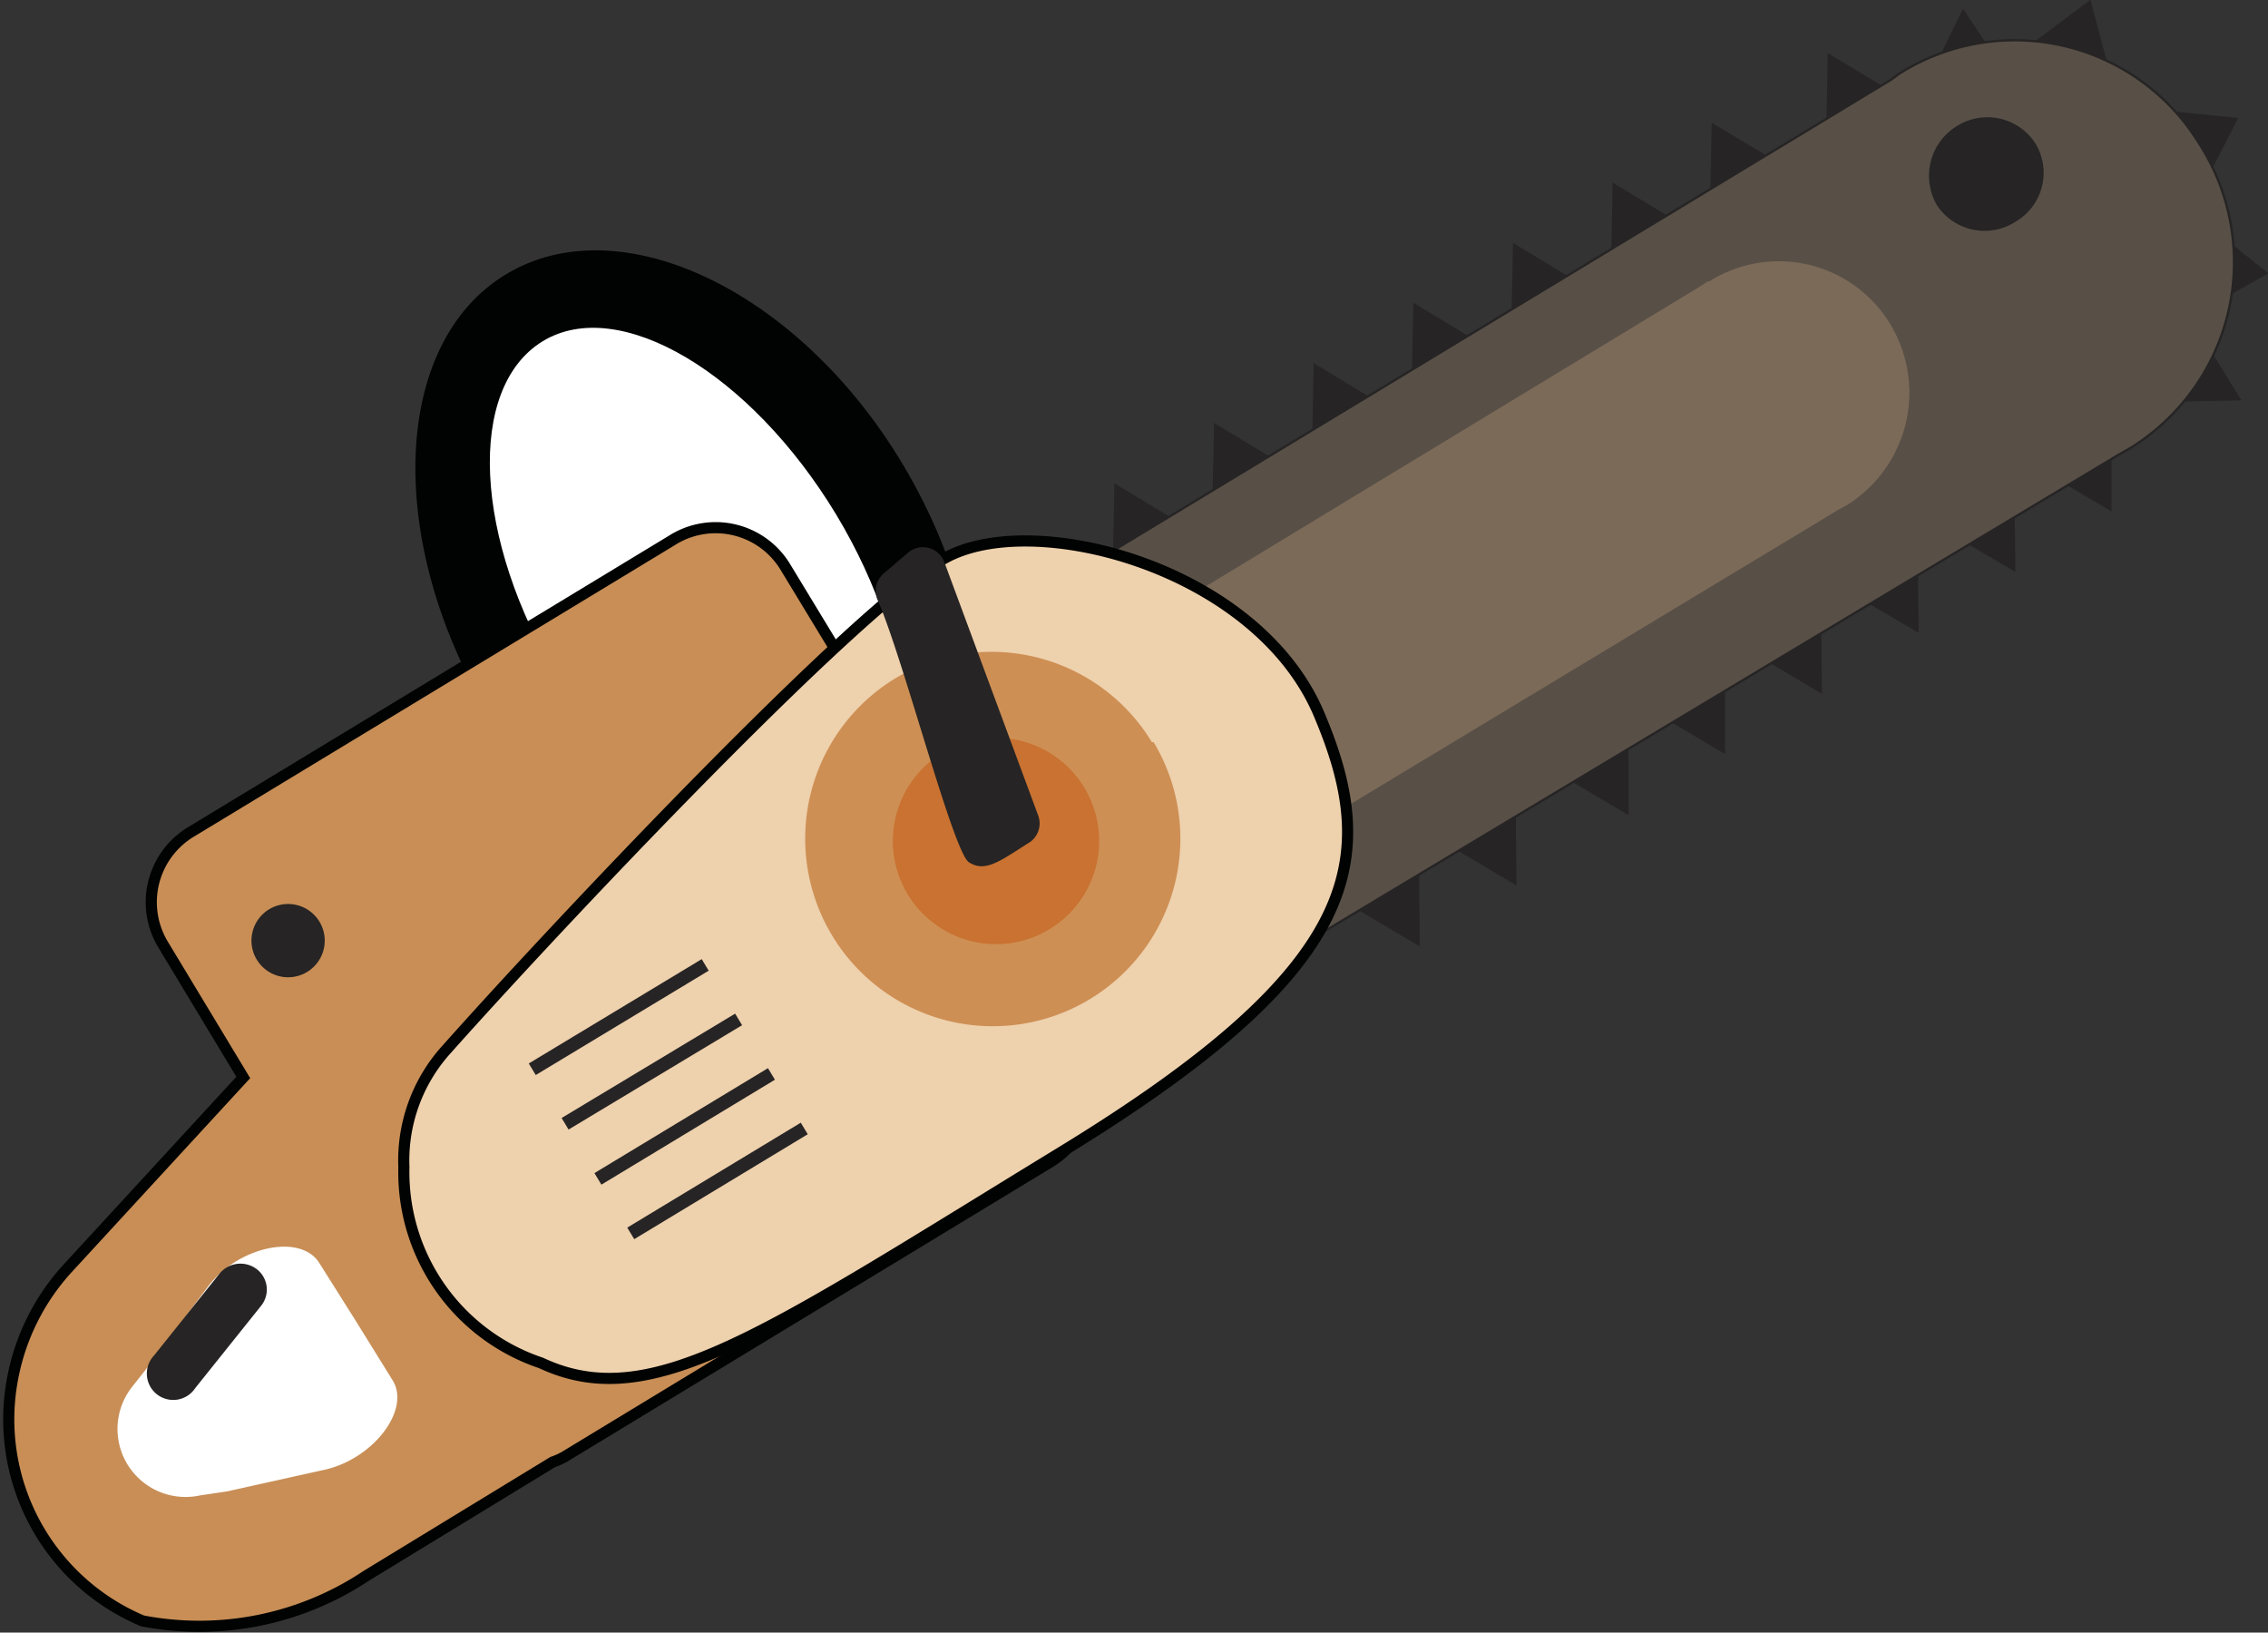 <svg id="Layer_1" data-name="Layer 1" xmlns="http://www.w3.org/2000/svg" xmlns:xlink="http://www.w3.org/1999/xlink" viewBox="0 0 38.69 27.85"><rect x="0" y="0" width="38.69" height="27.85" fill="#333333" stroke="none"/><defs><style>.cls-1,.cls-10,.cls-14,.cls-4{fill:none;}.cls-2{clip-path:url(#clip-path);}.cls-3{fill:#262424;}.cls-14,.cls-4{stroke:#262424;}.cls-10,.cls-14,.cls-4{stroke-miterlimit:10;}.cls-4{stroke-width:0.04px;}.cls-5{fill:#585047;}.cls-6{fill:#000301;}.cls-7{fill:#fff;}.cls-8{fill:#7c6a58;}.cls-9{fill:#c88e56;}.cls-10{stroke:#000301;stroke-width:0.19px;}.cls-11{fill:#eed1ad;}.cls-12{fill:#ce8f54;}.cls-13{fill:#c97231;}.cls-14{stroke-width:0.23px;}</style><clipPath id="clip-path" transform="translate(-0.74 -5.56)"><rect class="cls-1" x="-15.13" y="-2.12" width="73.52" height="41.36"/></clipPath></defs><title>Stihl_Server_IconToolBar</title><g class="cls-2"><polygon class="cls-3" points="36.12 1.76 35.17 1.43 34.22 1.1 34.93 0.57 35.65 0.03 35.88 0.9 36.12 1.76"/><polygon class="cls-4" points="36.12 1.76 35.17 1.43 34.22 1.1 34.93 0.57 35.65 0.03 35.88 0.9 36.12 1.76"/><polygon class="cls-3" points="37.34 3.62 36.85 2.74 36.37 1.85 37.26 1.94 38.15 2.03 37.74 2.83 37.34 3.62"/><polygon class="cls-4" points="37.34 3.62 36.85 2.74 36.37 1.85 37.26 1.94 38.15 2.03 37.74 2.83 37.34 3.62"/><polygon class="cls-3" points="37.1 5.54 37.18 4.54 37.26 3.54 37.96 4.1 38.66 4.66 37.88 5.1 37.1 5.54"/><polygon class="cls-4" points="37.1 5.54 37.18 4.54 37.26 3.54 37.96 4.1 38.66 4.66 37.88 5.1 37.1 5.54"/><polygon class="cls-3" points="36.21 6.85 36.67 5.97 37.14 5.09 37.67 5.95 38.2 6.81 37.2 6.83 36.21 6.85"/><polygon class="cls-4" points="36.21 6.85 36.67 5.97 37.14 5.09 37.67 5.95 38.2 6.81 37.2 6.83 36.21 6.85"/><polygon class="cls-3" points="34.28 7.67 35.13 7.18 35.99 6.68 36 7.68 36 8.69 35.14 8.18 34.28 7.67"/><polygon class="cls-4" points="34.28 7.67 35.13 7.18 35.99 6.68 36 7.68 36 8.69 35.14 8.18 34.28 7.67"/><polygon class="cls-3" points="32.63 8.71 33.49 8.21 34.34 7.72 34.35 8.72 34.36 9.72 33.49 9.21 32.63 8.71"/><polygon class="cls-4" points="32.63 8.71 33.49 8.21 34.34 7.72 34.35 8.72 34.36 9.72 33.49 9.21 32.63 8.71"/><polygon class="cls-3" points="30.98 9.74 31.84 9.25 32.69 8.76 32.7 9.76 32.71 10.76 31.84 10.25 30.98 9.74"/><polygon class="cls-4" points="30.98 9.74 31.84 9.25 32.69 8.76 32.7 9.76 32.71 10.76 31.84 10.25 30.98 9.74"/><polygon class="cls-3" points="29.33 10.78 30.19 10.29 31.05 9.79 31.05 10.79 31.06 11.8 30.2 11.29 29.33 10.78"/><polygon class="cls-4" points="29.33 10.78 30.19 10.29 31.05 9.79 31.05 10.79 31.06 11.8 30.2 11.29 29.33 10.78"/><polygon class="cls-3" points="27.68 11.81 28.54 11.32 29.4 10.83 29.41 11.83 29.41 12.83 28.55 12.32 27.68 11.81"/><polygon class="cls-4" points="27.68 11.81 28.54 11.32 29.4 10.83 29.41 11.83 29.41 12.83 28.55 12.32 27.68 11.81"/><polygon class="cls-3" points="26.04 12.85 26.89 12.36 27.75 11.87 27.76 12.87 27.76 13.87 26.9 13.36 26.04 12.85"/><polygon class="cls-4" points="26.04 12.85 26.89 12.36 27.75 11.87 27.76 12.87 27.76 13.87 26.9 13.36 26.04 12.85"/><polygon class="cls-3" points="24.12 14.06 24.98 13.56 25.84 13.07 25.84 14.07 25.85 15.07 24.99 14.56 24.12 14.06"/><polygon class="cls-4" points="24.12 14.06 24.98 13.56 25.84 13.07 25.84 14.07 25.85 15.07 24.99 14.56 24.12 14.06"/><polygon class="cls-3" points="22.48 15.09 23.33 14.6 24.19 14.11 24.19 15.11 24.2 16.11 23.34 15.6 22.48 15.09"/><polygon class="cls-4" points="22.48 15.09 23.33 14.6 24.19 14.11 24.19 15.11 24.2 16.11 23.34 15.6 22.48 15.09"/><polygon class="cls-3" points="20.76 9.32 19.88 9.8 18.99 10.29 19.01 9.28 19.03 8.28 19.89 8.8 20.76 9.32"/><polygon class="cls-4" points="20.76 9.32 19.88 9.8 18.99 10.29 19.01 9.28 19.03 8.28 19.89 8.8 20.76 9.32"/><polygon class="cls-3" points="22.45 8.29 21.57 8.78 20.69 9.26 20.71 8.26 20.73 7.25 21.59 7.77 22.45 8.29"/><polygon class="cls-4" points="22.45 8.29 21.57 8.78 20.69 9.26 20.71 8.26 20.73 7.25 21.59 7.77 22.45 8.29"/><polygon class="cls-3" points="24.15 7.27 23.27 7.75 22.39 8.24 22.41 7.23 22.43 6.23 23.29 6.75 24.15 7.27"/><polygon class="cls-4" points="24.15 7.27 23.27 7.75 22.39 8.24 22.41 7.23 22.43 6.23 23.29 6.75 24.15 7.27"/><polygon class="cls-3" points="25.85 6.24 24.97 6.73 24.09 7.21 24.11 6.21 24.13 5.2 24.99 5.72 25.85 6.24"/><polygon class="cls-4" points="25.85 6.24 24.97 6.73 24.09 7.21 24.11 6.21 24.13 5.2 24.99 5.72 25.85 6.24"/><polygon class="cls-3" points="27.55 5.22 26.67 5.7 25.79 6.19 25.81 5.18 25.83 4.18 26.69 4.7 27.55 5.22"/><polygon class="cls-4" points="27.55 5.22 26.67 5.7 25.79 6.19 25.81 5.18 25.83 4.18 26.69 4.7 27.55 5.22"/><polygon class="cls-3" points="29.25 4.19 28.37 4.68 27.49 5.17 27.51 4.16 27.53 3.15 28.39 3.67 29.25 4.19"/><polygon class="cls-4" points="29.25 4.19 28.37 4.68 27.49 5.17 27.51 4.16 27.53 3.15 28.39 3.67 29.25 4.19"/><polygon class="cls-3" points="30.95 3.17 30.07 3.65 29.18 4.14 29.2 3.13 29.22 2.13 30.09 2.65 30.95 3.17"/><polygon class="cls-4" points="30.95 3.17 30.07 3.65 29.18 4.14 29.2 3.13 29.22 2.13 30.09 2.65 30.95 3.17"/><polygon class="cls-3" points="32.92 1.98 32.04 2.46 31.16 2.95 31.18 1.95 31.2 0.94 32.06 1.46 32.92 1.98"/><polygon class="cls-4" points="32.92 1.98 32.04 2.46 31.16 2.95 31.18 1.95 31.2 0.94 32.06 1.46 32.92 1.98"/><polygon class="cls-3" points="34.61 1.87 33.6 1.93 32.6 1.99 33.05 1.09 33.49 0.19 34.05 1.03 34.61 1.87"/><polygon class="cls-4" points="34.61 1.87 33.6 1.93 32.6 1.99 33.05 1.09 33.49 0.19 34.05 1.03 34.61 1.87"/><g class="cls-2"><path class="cls-5" d="M33.15,6.81,33,6.92h0L18,16a.07.07,0,0,0,0,.1l3.76,6.23a.08.08,0,0,0,.1,0l15-9,0,0,.21-.12A3.73,3.73,0,0,0,38.25,8a3.69,3.69,0,0,0-5.1-1.19" transform="translate(-0.74 -5.56)"/><path class="cls-4" d="M33.15,6.81,33,6.92h0L18,16a.07.07,0,0,0,0,.1l3.76,6.23a.08.08,0,0,0,.1,0l15-9,0,0,.21-.12A3.73,3.73,0,0,0,38.25,8,3.69,3.69,0,0,0,33.15,6.81Z" transform="translate(-0.74 -5.56)"/><path class="cls-6" d="M16.14,13.48c1.79,3,1.66,6.33-.29,7.5s-5-.27-6.77-3.23-1.66-6.33.29-7.51,5,.28,6.77,3.24" transform="translate(-0.74 -5.56)"/><path class="cls-7" d="M15,14.33c1.46,2.42,1.58,5,.28,5.79s-3.53-.53-5-2.95-1.58-5-.28-5.79,3.54.54,5,2.95" transform="translate(-0.74 -5.56)"/><path class="cls-8" d="M29.87,10.36l-.1.07h0l-9,5.46a0,0,0,0,0,0,.06L23,19.71s0,0,.06,0l9.05-5.46h0l.13-.07a2.26,2.26,0,0,0,.74-3.1,2.22,2.22,0,0,0-3.08-.72" transform="translate(-0.74 -5.56)"/><path class="cls-9" d="M12.2,14.78,4,19.75a1.4,1.4,0,0,0-.48,1.92l1.37,2.27-3,3.26a3.83,3.83,0,0,0-.93,1.85,3.73,3.73,0,0,0,2.21,4.16,5.14,5.14,0,0,0,3.82-.77l3.18-1.94a1.15,1.15,0,0,0,.25-.12l8.24-5a1.4,1.4,0,0,0,.47-1.92l-5-8.24a1.39,1.39,0,0,0-1.91-.47" transform="translate(-0.74 -5.56)"/><path class="cls-10" d="M12.2,14.78,4,19.75a1.4,1.4,0,0,0-.48,1.92l1.37,2.27-3,3.26a3.83,3.83,0,0,0-.93,1.85,3.73,3.73,0,0,0,2.21,4.16,5.14,5.14,0,0,0,3.82-.77l3.18-1.94a1.15,1.15,0,0,0,.25-.12l8.24-5a1.4,1.4,0,0,0,.47-1.92l-5-8.24A1.39,1.39,0,0,0,12.2,14.78Z" transform="translate(-0.74 -5.56)"/><path class="cls-11" d="M7.63,25.47a2.82,2.82,0,0,1,.72-2c1.85-2.08,7-7.55,8.51-8.39s5.32.16,6.38,2.66.73,4.34-4.39,7.47-7,4.48-8.88,3.6a3.43,3.43,0,0,1-2.34-3.36" transform="translate(-0.74 -5.56)"/><path class="cls-10" d="M7.63,25.47a2.82,2.82,0,0,1,.72-2c1.85-2.08,7-7.55,8.51-8.39s5.32.16,6.38,2.66.73,4.34-4.39,7.47-7,4.48-8.88,3.6A3.43,3.43,0,0,1,7.63,25.47Z" transform="translate(-0.74 -5.56)"/><path class="cls-12" d="M20.42,18.22A3.2,3.2,0,1,1,16,17.14a3.2,3.2,0,0,1,4.39,1.08" transform="translate(-0.74 -5.56)"/><path class="cls-13" d="M19.24,19a1.76,1.76,0,1,1-2.42-.6,1.76,1.76,0,0,1,2.42.6" transform="translate(-0.74 -5.56)"/><path class="cls-3" d="M15.83,15.33a.39.39,0,0,0-.12.46c.44,1,1.29,4.31,1.56,4.48s.5,0,1-.32a.39.39,0,0,0,.18-.48l-1.6-4.32a.39.39,0,0,0-.61-.17Z" transform="translate(-0.74 -5.56)"/><line class="cls-14" x1="9.08" y1="18.24" x2="12.03" y2="16.46"/><line class="cls-14" x1="9.64" y1="19.17" x2="12.6" y2="17.39"/><line class="cls-14" x1="10.2" y1="20.11" x2="13.16" y2="18.32"/><line class="cls-14" x1="10.76" y1="21.04" x2="13.72" y2="19.25"/><path class="cls-3" d="M6.09,21.34a.51.51,0,1,1-.7-.17.51.51,0,0,1,.7.17" transform="translate(-0.74 -5.56)"/><path class="cls-14" d="M6.09,21.34a.51.51,0,1,1-.7-.17A.51.51,0,0,1,6.09,21.34Z" transform="translate(-0.74 -5.56)"/><path class="cls-7" d="M4.15,31.07A1.16,1.16,0,0,1,3,29.21l.3-.38,1-1.34c.53-.68,1.58-.89,1.89-.38l.63,1,.62,1c.31.51-.35,1.36-1.2,1.53L4.62,31Z" transform="translate(-0.74 -5.56)"/><path class="cls-3" d="M5.19,27.84l-1.12,1.4a.45.45,0,1,1-.7-.56l1.12-1.4a.46.46,0,0,1,.63-.07.44.44,0,0,1,.07.63" transform="translate(-0.74 -5.56)"/><path class="cls-3" d="M35.36,8.06a.85.85,0,0,1-.29,1.18A.86.86,0,0,1,33.88,9a.88.88,0,0,1,.3-1.19.86.86,0,0,1,1.18.3" transform="translate(-0.74 -5.56)"/><path class="cls-14" d="M35.36,8.06a.85.85,0,0,1-.29,1.18A.86.86,0,0,1,33.88,9a.88.88,0,0,1,.3-1.19A.86.86,0,0,1,35.36,8.06Z" transform="translate(-0.74 -5.56)"/></g></g></svg>